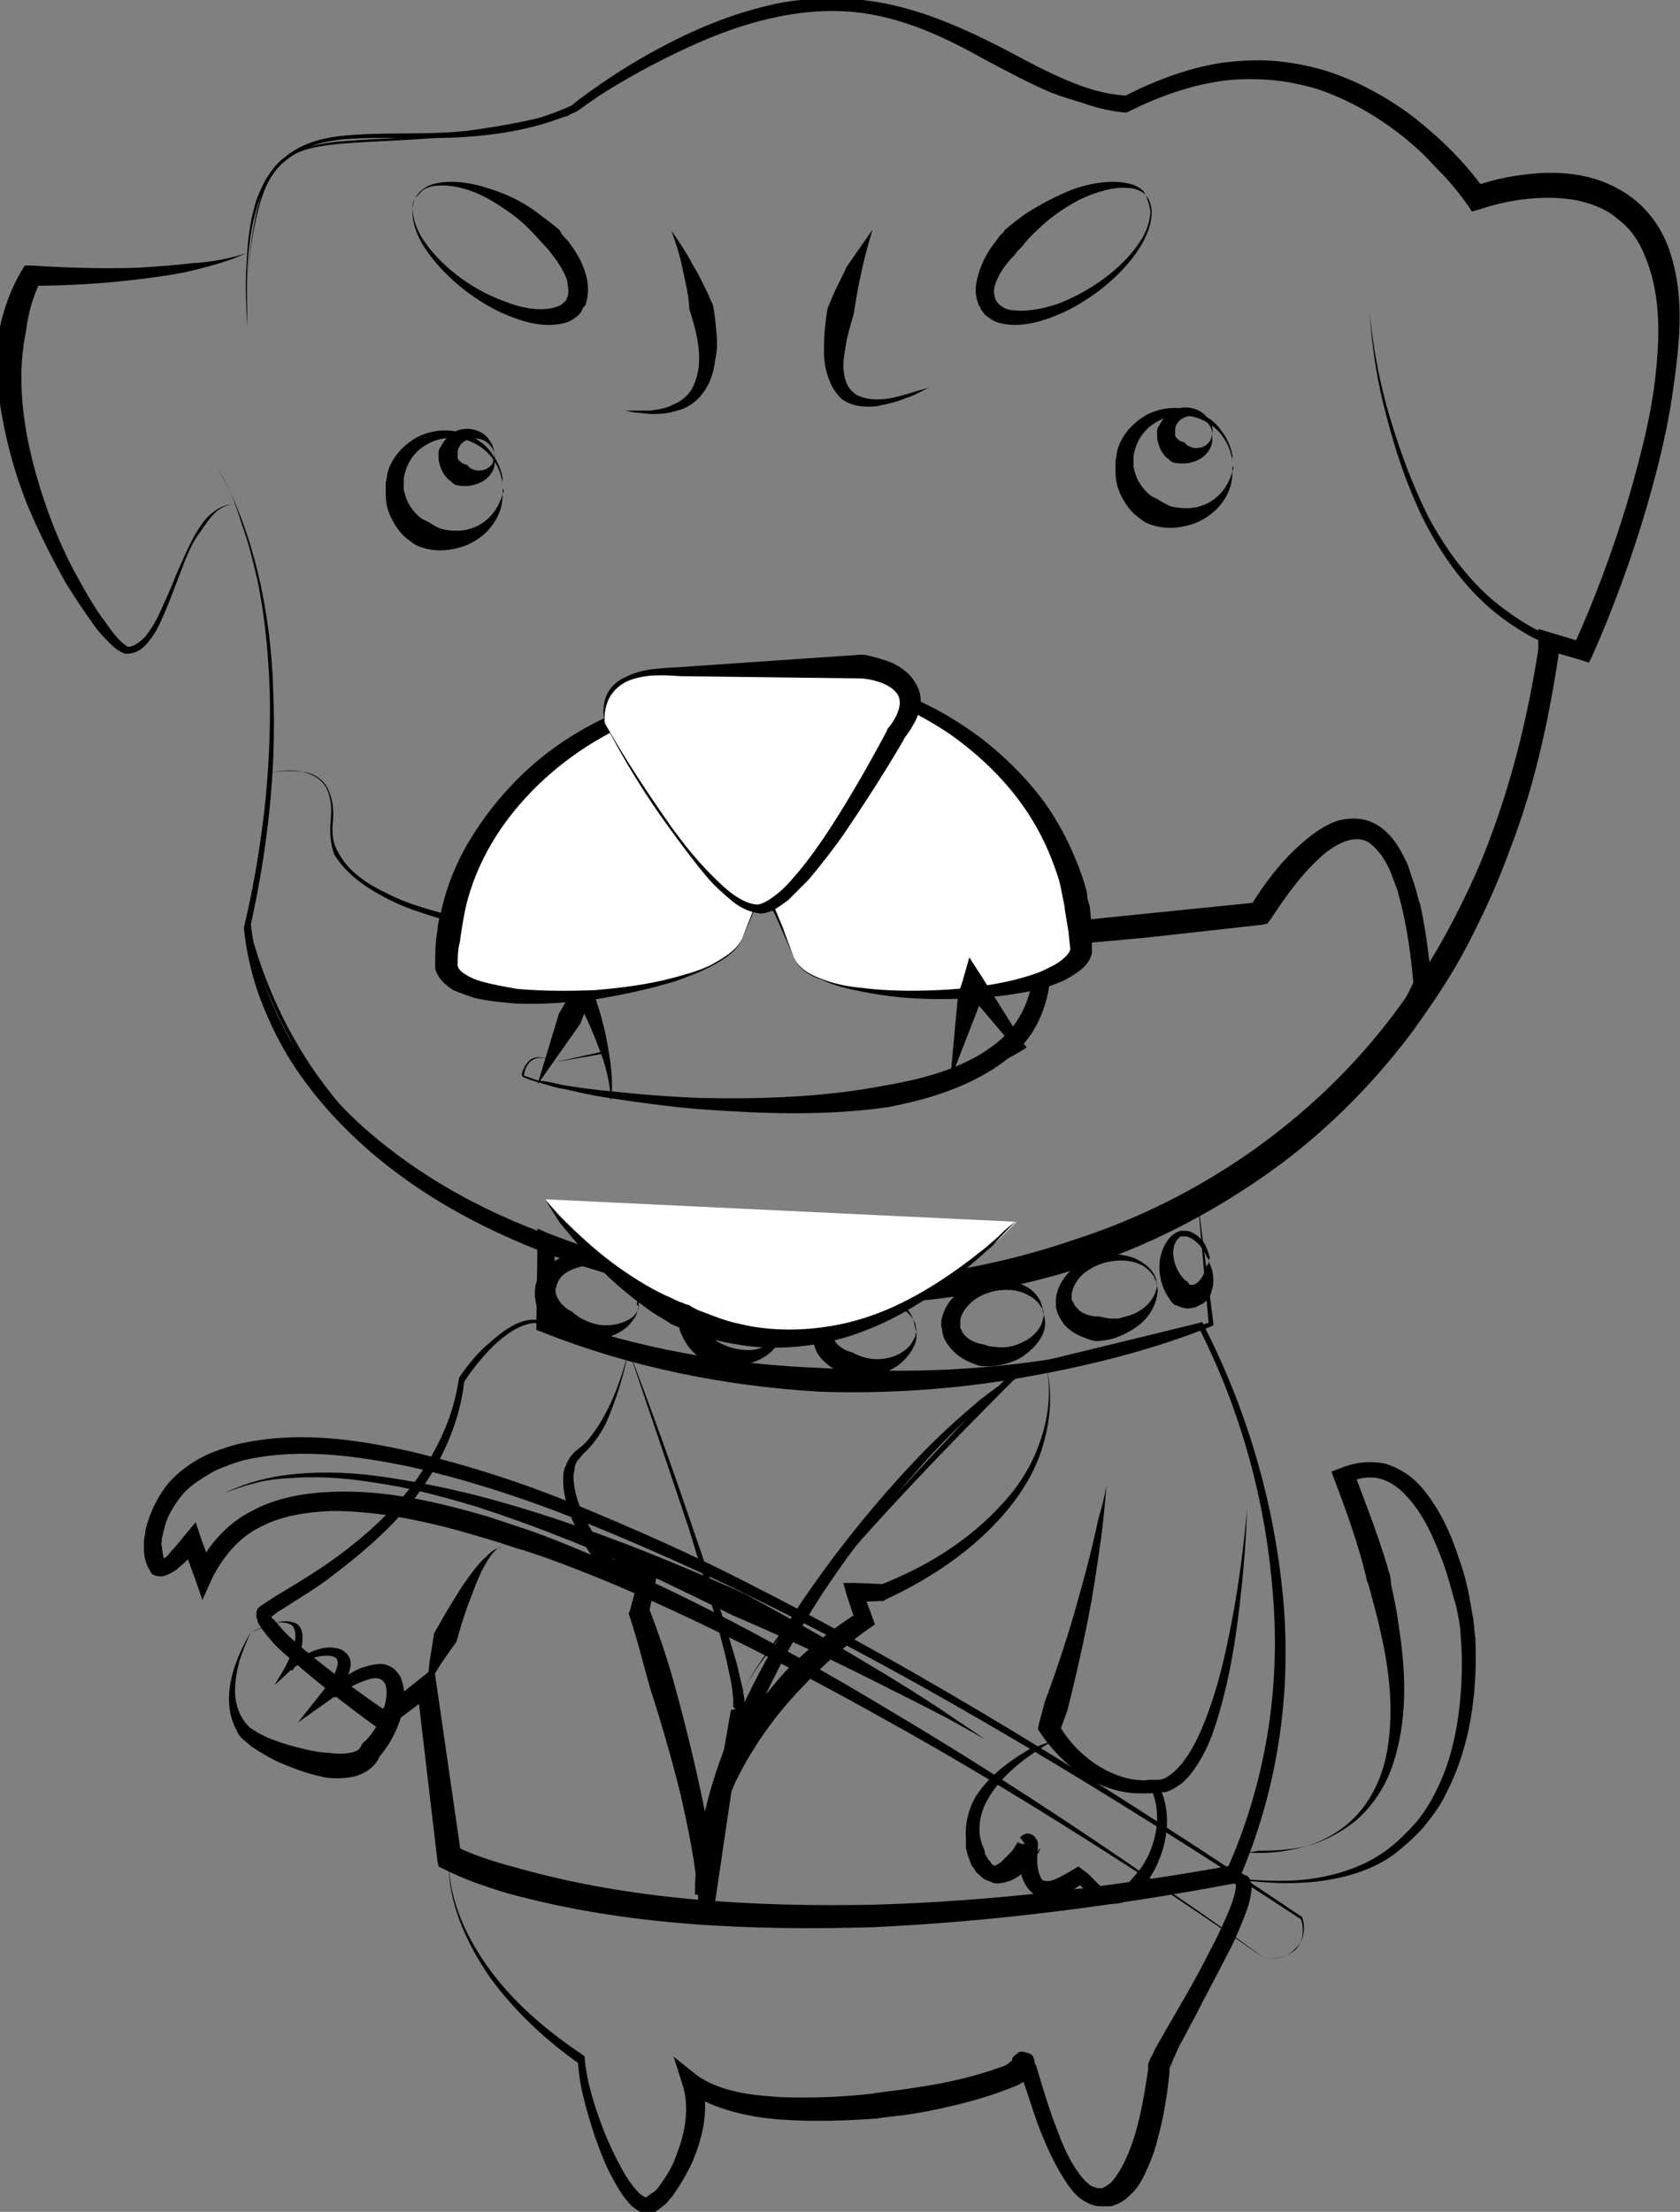 <?xml version="1.0" encoding="utf-8"?>
<!-- Generator: Adobe Illustrator 19.0.0, SVG Export Plug-In . SVG Version: 6.00 Build 0)  -->
<svg version="1.2" baseProfile="tiny" id="Capa_1" xmlns="http://www.w3.org/2000/svg" xmlns:xlink="http://www.w3.org/1999/xlink"
	 x="0px" y="0px" viewBox="0 0 149.4 196.6" xml:space="preserve">
<rect x="0" y="0" width="149.4" height="196.6" fill="#808080" stroke="none"/>
<g id="XMLID_2_">
	<g id="XMLID_4020_">
		<path id="XMLID_56_" d="M19.3,41.5c0.9,1.5,1.6,3.1,2.2,4.7c0.6,1.6,1.1,3.3,1.5,5c0.8,3.4,1.2,6.8,1.3,10.3
			c0.3,6.9-0.5,13.9-2,20.7l0-0.1c0.2,1.8,0.6,3.6,1.2,5.3c0.6,1.7,1.4,3.4,2.3,5c1.9,3.1,4.3,5.9,7.1,8.3
			c5.6,4.8,12.3,8.1,19.3,10.2c7,2.1,14.4,3.1,21.7,3c7.3-0.1,14.6-1.3,21.6-3.7c11.2-3.6,21.3-10.6,28.4-20
			c1.8-2.4,3.4-4.8,4.8-7.4c1.4-2.6,2.7-5.3,3.7-8c2.1-5.5,3.5-11.3,4.4-17.1l0,0.1l0-0.9l0-1l1,0.3l3,0.9l-0.9,0.4
			c1.9-4.2,3.5-8.5,4.8-12.8c1.3-4.4,2.4-8.8,2.8-13.4c0.2-2.3,0.1-4.5-0.3-6.7c-0.5-2.2-1.4-4.2-3.1-5.6c-1.7-1.3-3.9-1.9-6.1-1.9
			c-2.2,0-4.5,0.4-6.7,1l-0.2,0l-0.1,0c-0.4-0.1-0.5-0.3-0.7-0.4c-0.1-0.1-0.3-0.3-0.4-0.4l-0.7-0.8c-0.5-0.6-1-1.1-1.5-1.6
			c-1-1.1-2-2.1-3.1-3c-2.2-1.8-4.8-3.4-7.5-4.2c-2.8-0.9-5.7-1-8.6-0.6c-2.9,0.4-5.7,1.4-8.3,2.7l-0.1,0l-0.1,0
			c-2.3-0.2-4.5-0.8-6.6-1.6c-2.1-0.9-4.1-2-6-3c-3.9-2.2-8-4-12.4-4.2c-4.4-0.2-8.8,1-12.9,2.8c-4.1,1.8-7.9,4-11.6,6.5l0,0l0,0
			c-3.3,0.8-6.7,1.5-10.2,1.8c-3.4,0.4-6.9,0.4-10.3,0.7c-1.7,0.2-3.5,0.4-4.8,1.6c-1.3,1.1-1.9,2.9-2.3,4.5
			c-0.8,3.3-1,6.8-1.2,10.2c0.2-3.4,0.4-6.9,1.1-10.2c0.4-1.7,1-3.4,2.3-4.6c1.3-1.2,3.2-1.5,4.8-1.7c3.4-0.3,6.9-0.3,10.3-0.8
			c3.4-0.4,6.8-1,10.1-1.9l-0.1,0C54.1,7.3,58,5,62.1,3.2c4.1-1.8,8.5-3.1,13.1-2.9c2.3,0.1,4.5,0.5,6.6,1.3
			c2.1,0.8,4.1,1.8,6.1,2.8c2,1.1,3.9,2.1,6,3c2,0.8,4.2,1.4,6.4,1.5l-0.2,0c2.7-1.3,5.5-2.3,8.5-2.8c3-0.4,6.1-0.3,9,0.6
			c2.9,0.9,5.6,2.4,7.9,4.3c1.2,0.9,2.2,2,3.3,3.1c0.5,0.5,1,1.1,1.5,1.7l0.7,0.8c0.1,0.1,0.2,0.3,0.4,0.4c0.1,0.1,0.3,0.2,0.2,0.2
			l-0.3,0c2.3-0.6,4.6-1.1,7-1.1c2.4,0,4.9,0.5,6.8,2.1c2,1.5,3.1,3.9,3.6,6.2c0.5,2.3,0.6,4.7,0.4,7.1c-0.3,4.7-1.4,9.2-2.7,13.7
			c-1.3,4.4-2.9,8.8-4.8,13.1l-0.3,0.6l-0.6-0.2l-3.1-0.9l1-0.7l0,0.9l0,0.1l0,0.1c-0.9,6-2.2,11.9-4.4,17.5c-1,2.8-2.3,5.6-3.7,8.3
			c-1.4,2.7-3.1,5.2-4.9,7.7c-3.6,4.8-8,9.2-13,12.7c-5,3.5-10.4,6.3-16.2,8.2c-7.2,2.3-14.7,3.4-22.2,3.4c-7.5,0-15-1.1-22.2-3.4
			c-7.1-2.3-14-5.7-19.6-10.7c-2.8-2.5-5.3-5.4-7.2-8.7c-0.9-1.6-1.7-3.4-2.3-5.1c-0.6-1.8-1-3.6-1.2-5.5l0-0.1l0-0.1
			c1.6-6.7,2.4-13.6,2.3-20.5c-0.1-3.4-0.4-6.9-1.1-10.3c-0.4-1.7-0.8-3.4-1.4-5C20.9,44.6,20.2,42.9,19.3,41.5z"/>
	</g>
	<g id="XMLID_4012_">
		<path id="XMLID_55_" d="M121.8,27.8c0.3,3.1,0.9,6.3,1.8,9.3c0.9,3,2,6,3.4,8.8c1.5,2.8,3.3,5.3,5.7,7.4c1.2,1,2.5,1.9,3.8,2.6
			c1.4,0.7,2.9,1.1,4.4,1.5l-0.6,0.3c2.2-5.7,4.3-11.5,5.7-17.4c0.7-3,1.2-5.9,1.4-8.9c0.2-3,0-6-1.1-8.6c-0.5-1.3-1.3-2.5-2.4-3.3
			c-1-0.9-2.3-1.4-3.7-1.7c-2.8-0.5-5.9-0.1-8.6,0.8l-0.7,0.2l-0.4-0.6c-3.3-4.6-8-8.5-13.4-10.3c-1.4-0.4-2.8-0.7-4.2-0.8
			c-1.4-0.1-2.9-0.1-4.3,0.1c-2.8,0.4-5.6,1.4-8.2,2.7l-0.2,0.1l-0.2,0C97.8,9.8,95.6,9,93.6,8c-2-1-3.9-2.1-5.9-3.1
			c-3.9-2-8-3.7-12.3-3.9c-2.2-0.2-4.3,0-6.5,0.4c-2.1,0.4-4.2,1.1-6.2,1.9c-4,1.7-7.8,4-11.4,6.6l0,0l0,0
			c-3.3,1.5-6.8,2.1-10.4,2.3c-3.5,0.2-7.1-0.1-10.6,0.2c-1.7,0.2-3.5,0.7-4.8,1.8c-0.7,0.5-1.2,1.2-1.7,2c-0.4,0.8-0.8,1.6-1,2.4
			c-0.5,1.7-0.7,3.5-0.8,5.2c-0.1,1.8,0,3.5,0,5.3c-0.1-1.8-0.2-3.5-0.1-5.3c0.1-1.8,0.2-3.5,0.7-5.3c0.2-0.9,0.6-1.7,1-2.5
			c0.5-0.8,1-1.5,1.7-2c1.4-1.2,3.2-1.7,4.9-1.9c3.5-0.4,7.1-0.1,10.6-0.4c3.5-0.2,7-0.9,10.2-2.4l-0.1,0c3.5-2.7,7.3-5,11.4-6.8
			c2.1-0.9,4.2-1.6,6.4-2.1c2.2-0.5,4.5-0.6,6.7-0.5c4.5,0.2,8.8,1.9,12.8,3.9c2,1,3.9,2.1,5.9,3c2,0.9,4,1.6,6.1,1.7l-0.3,0.1
			c2.7-1.4,5.6-2.5,8.6-3c1.5-0.2,3.1-0.3,4.6-0.2c1.5,0.1,3.1,0.4,4.5,0.8c3,0.9,5.7,2.4,8.1,4.2c2.4,1.9,4.6,4,6.4,6.6l-1.1-0.4
			c1.6-0.6,3.1-0.9,4.7-1.1c1.6-0.2,3.3-0.2,4.9,0.1c1.6,0.3,3.3,1,4.7,2.1c1.4,1.1,2.4,2.6,3,4.1c1.2,3.2,1.2,6.4,0.9,9.5
			c-0.3,3.1-0.9,6.2-1.7,9.2c-1.6,6-3.8,11.7-6.3,17.4l-0.2,0.4l-0.4-0.1c-1.6-0.4-3.1-0.9-4.6-1.7c-1.4-0.8-2.7-1.7-3.9-2.8
			c-2.4-2.2-4.2-4.9-5.6-7.7c-1.4-2.9-2.4-5.9-3.2-9C122.5,34.1,122,30.9,121.8,27.8z"/>
	</g>
	<g id="XMLID_4004_">
		<path id="XMLID_54_" d="M21.9,22.5c-1.5,0.7-3,1.1-4.6,1.5c-1.6,0.4-3.2,0.6-4.8,0.8c-3.2,0.4-6.4,0.6-9.7,0.6L3.6,25
			c-0.7,1.4-1.1,2.9-1.3,4.5c-1,4.9,0,10.1,1.6,14.9c0.8,2.4,1.8,4.8,3.1,7.1c0.6,1.1,1.3,2.3,2,3.3c0.4,0.5,0.7,1,1.1,1.5
			c0.4,0.5,0.9,1,1.3,1.2l-0.1,0c0.6,0,1.1-0.4,1.6-0.9c0.4-0.5,0.8-1.1,1.1-1.7c0.6-1.3,1.2-2.6,1.7-3.9c0.6-1.3,1.1-2.6,1.9-3.9
			c0.4-0.6,0.8-1.2,1.4-1.6c0.6-0.5,1.3-0.7,2-0.7c-0.7,0-1.4,0.3-1.9,0.8c-0.5,0.5-0.9,1.1-1.3,1.7C17,48.3,16.5,49.7,16,51
			c-0.5,1.3-1,2.7-1.6,4c-0.3,0.7-0.6,1.3-1.1,1.9c-0.4,0.6-1.1,1.2-2,1.2l-0.1,0l-0.1,0c-0.8-0.3-1.2-0.8-1.7-1.3
			c-0.5-0.5-0.9-1-1.3-1.6c-0.8-1.1-1.5-2.2-2.2-3.3c-1.3-2.3-2.5-4.7-3.5-7.1c-1-2.5-1.7-5-2.2-7.7c-0.5-2.6-0.6-5.4-0.2-8.1
			c0.4-1.7,1-3.4,1.9-4.9l0.3-0.5l0.5,0c3.2,0.2,6.3,0.3,9.5,0.2c1.6-0.1,3.2-0.2,4.8-0.4C18.8,23.3,20.4,23,21.9,22.5z"/>
	</g>
	<g id="XMLID_3996_">
		<path id="XMLID_53_" d="M24,68.7c0.9-0.2,1.9-0.3,2.9-0.1c1,0.1,1.9,0.7,2.3,1.6c0.4,0.9,0.5,1.9,0.4,2.9c-0.1,1,0,1.9,0.5,2.7
			c0.9,1.7,2.6,2.8,4.3,3.6c1.7,0.9,3.6,1.4,5.4,1.9c3.7,0.9,7.6,1.4,11.4,1.7c3.8,0.3,7.7,0.4,11.5,0.5l-0.6,0.6
			c0-0.1,0-0.3,0.1-0.4l0.1-0.2l0.2-0.3c0.1-0.2,0.2-0.4,0.3-0.5c0.2-0.4,0.5-0.7,0.7-1c0.5-0.7,1-1.3,1.5-2l0.2-0.3l0.3,0l3.6,0.2
			l0.3,0l0.2,0.3l2.6,3.8l-0.6-0.3c5,0.1,10.1-0.3,15.2-0.7c5.1-0.4,10.1-1,15.2-1.5l9.9-1l-0.8,0.5c1.3-2.1,2.7-4,4.5-5.6
			c0.9-0.8,1.9-1.6,3.2-2.1c0.6-0.2,1.4-0.3,2.2-0.2c0.8,0.1,1.5,0.5,2,0.9c1.1,0.9,1.7,2.1,2.2,3.2l0.3,0.9l0.3,0.9
			c0.2,0.6,0.3,1.2,0.5,1.7c0.5,2.3,0.8,4.7,1,7l0,0.2l-0.1,0.2c-2.4,5-6,9.3-10.1,12.8c-4.2,3.5-8.9,6.3-13.9,8.5
			c-9.9,4.3-20.8,6.4-31.6,6.3c-5.4-0.1-10.8-0.7-16-2c-5.2-1.3-10.3-3.2-15-6c-4.6-2.7-8.8-6.3-12-10.7c-3.2-4.3-5.5-9.3-6.7-14.6
			l0,0l0,0C22.8,77.7,23.4,73.2,24,68.7c-0.6,4.5-1.1,8.9-1.9,13.4l0,0c1.3,5.2,3.6,10.2,6.8,14.4c3.2,4.3,7.4,7.8,12,10.4
			c9.3,5.3,20.1,7.5,30.8,7.5c10.7,0,21.4-2.2,31.1-6.5c4.8-2.2,9.4-5,13.4-8.4c4-3.5,7.4-7.6,9.6-12.4l-0.1,0.4
			c-0.2-2.3-0.5-4.6-1-6.7c-0.1-0.5-0.3-1.1-0.4-1.6l-0.3-0.8l-0.3-0.8c-0.4-1-1-1.9-1.7-2.5c-1.3-1.2-3.4-0.1-4.9,1.4
			c-1.6,1.5-2.9,3.4-4.1,5.2l-0.3,0.4l-0.5,0.1l-9.9,1.1c-5.1,0.5-10.2,0.9-15.3,1.2c-5.1,0.3-10.2,0.6-15.4,0.3l-0.4,0L71,84.5
			l-2.5-3.9L69,81l-3.6-0.3l0.5-0.2c-0.5,0.6-1,1.3-1.5,1.9c-0.2,0.3-0.5,0.6-0.7,1c-0.1,0.2-0.2,0.3-0.3,0.5L63.3,84l0,0.1
			c0,0,0-0.1,0-0.1l-0.6,0.6c-3.9-0.2-7.7-0.3-11.6-0.8c-3.9-0.4-7.7-1-11.5-2c-1.9-0.6-3.7-1.1-5.5-2.1c-1.7-0.9-3.4-2.1-4.4-3.8
			C29.4,75,29.3,74,29.4,73c0.1-0.9,0.1-1.9-0.3-2.8c-0.4-0.9-1.3-1.4-2.2-1.6C25.9,68.5,25,68.5,24,68.7z"/>
	</g>
	<g id="XMLID_3988_">
		<path id="XMLID_52_" d="M102,17.5c0,0-0.1-0.2-0.4-0.4c-0.3-0.2-0.8-0.4-1.4-0.4c-1.2-0.1-2.9,0.4-4.3,1.1
			c-1.5,0.8-2.7,1.7-3.6,2.6c-0.9,0.8-1.4,1.5-1.4,1.5s-0.1,0.1-0.2,0.2c-0.1,0.1-0.3,0.3-0.5,0.6C89.7,23.2,89,24,88.6,25
			c-0.2,0.5-0.3,1-0.1,1.5c0,0.1,0,0.1,0.1,0.2c0,0,0.1,0.2,0,0.1c0.1,0.1,0.3,0.3,0.3,0.3c0.1,0.1,0.4,0.3,0.7,0.4
			c1.3,0.3,3,0,4.5-0.5c3.1-1.2,5.8-3.3,7.2-5.4c0.7-1,1-2.1,1-2.8C102.2,17.9,101.9,17.6,102,17.5c0,0,0.3,0.3,0.4,1.1
			c0.1,0.8-0.2,1.9-0.8,3c-1.3,2.3-3.9,4.7-7.1,6.2c-1.6,0.7-3.4,1.3-5.2,1c-0.5-0.1-0.9-0.2-1.4-0.6c-0.3-0.2-0.4-0.3-0.5-0.5
			c-0.2-0.2-0.2-0.2-0.2-0.4C87.1,27.3,87,27.1,87,27c-0.4-1-0.2-1.9,0-2.6c0.4-1.4,1.1-2.4,1.6-3c0.2-0.3,0.4-0.6,0.6-0.7
			c0.1-0.2,0.2-0.3,0.2-0.3s0.7-0.6,1.8-1.4c1.1-0.7,2.7-1.6,4.3-2.2c1.7-0.6,3.5-0.8,4.8-0.5c0.6,0.1,1.1,0.4,1.4,0.7
			C101.9,17.4,102,17.6,102,17.5z"/>
	</g>
	<g id="XMLID_3980_">
		<path id="XMLID_51_" d="M37,17.5c0,0,0.1-0.2,0.4-0.5c0.3-0.3,0.8-0.6,1.4-0.7c1.3-0.3,3.1-0.1,4.8,0.5c1.7,0.5,3.3,1.4,4.3,2.2
			c1.1,0.8,1.8,1.4,1.8,1.4s0.1,0.1,0.2,0.3c0.1,0.2,0.3,0.4,0.6,0.7c0.5,0.7,1.2,1.6,1.6,3c0.2,0.7,0.3,1.6,0,2.6
			c0,0.1-0.1,0.2-0.2,0.3c-0.1,0.1-0.1,0.2-0.2,0.4c-0.1,0.1-0.2,0.3-0.5,0.5c-0.5,0.4-0.9,0.5-1.4,0.6c-1.9,0.3-3.6-0.3-5.2-1
			c-3.2-1.5-5.8-4-7.1-6.2c-0.6-1.1-0.9-2.2-0.8-3C36.6,17.9,37,17.6,37,17.5c0,0-0.3,0.4-0.3,1.1c0,0.7,0.3,1.8,1,2.8
			c1.4,2.1,4.1,4.3,7.2,5.4c1.5,0.6,3.2,0.9,4.5,0.5c0.3-0.1,0.6-0.2,0.7-0.4c0.1,0,0.2-0.2,0.3-0.3c0,0,0-0.1,0-0.1
			c0-0.1,0.1-0.1,0.1-0.2c0.1-0.4,0-1-0.1-1.5c-0.4-1-1-1.8-1.4-2.3c-0.2-0.3-0.4-0.5-0.5-0.6c-0.1-0.1-0.2-0.2-0.2-0.2
			s-0.5-0.6-1.4-1.5c-0.9-0.9-2.2-1.8-3.6-2.6c-1.5-0.8-3.1-1.2-4.3-1.1c-0.6,0-1.1,0.2-1.4,0.4C37.1,17.4,37,17.6,37,17.5z"/>
	</g>
	<g id="XMLID_3972_">
		<path id="XMLID_50_" d="M44.7,43.3c0,0,0,0.2,0,0.4c0,0.3,0,0.7-0.1,1.2c-0.2,1-0.9,2.2-2.1,3c-1.1,0.8-2.7,1.1-3.8,1
			c-1.1-0.1-1.8-0.5-1.8-0.5s-0.3-0.2-0.8-0.6c-0.5-0.4-1.1-1.2-1.5-2.2c-0.2-0.5-0.3-1.1-0.3-1.8c0-0.2,0-0.3,0-0.5l0-0.4
			c0.1-0.3,0.1-0.7,0.2-1c0.4-1.3,1.4-2.4,2.7-3.1c1.3-0.6,2.7-0.7,3.9-0.3c1.2,0.3,2.2,1.1,2.7,1.9c0.6,0.8,0.8,1.6,0.9,2.1
			c0,0.3,0,0.5,0,0.6C44.7,43.3,44.7,43.3,44.7,43.3s0-0.1,0-0.2c0-0.1,0-0.4-0.1-0.6c-0.1-0.5-0.4-1.3-1-2
			c-0.6-0.7-1.5-1.3-2.6-1.5c-1.1-0.2-2.3,0-3.2,0.6c-1,0.6-1.6,1.6-1.8,2.5c-0.1,0.3-0.1,0.5-0.1,0.7l0,0.4l0,0.3
			c0.1,0.4,0.2,0.8,0.4,1.2c0.4,0.7,0.8,1.1,1.2,1.4c0.4,0.2,0.6,0.3,0.6,0.3s0.4,0.3,1.1,0.6c0.8,0.2,1.9,0.3,2.9-0.1
			c1.1-0.4,1.9-1.3,2.3-2.2c0.2-0.4,0.3-0.8,0.4-1.1C44.7,43.5,44.7,43.3,44.7,43.3z"/>
	</g>
	<g id="XMLID_3964_">
		<path id="XMLID_49_" d="M109.6,41.3c0,0,0,0.2,0,0.4c0,0.3,0,0.7-0.1,1.2c-0.2,1-0.9,2.2-2.1,3c-1.1,0.8-2.7,1.1-3.8,1
			c-1.1-0.1-1.8-0.5-1.8-0.5s-0.3-0.2-0.8-0.6c-0.5-0.4-1.1-1.2-1.5-2.2c-0.2-0.5-0.3-1.1-0.3-1.8c0-0.2,0-0.3,0-0.5l0-0.4
			c0.1-0.3,0.1-0.7,0.2-1c0.4-1.3,1.4-2.4,2.7-3.1c1.3-0.6,2.7-0.7,3.9-0.3c1.2,0.3,2.2,1.1,2.7,1.9c0.6,0.8,0.8,1.6,0.9,2.1
			c0,0.3,0,0.5,0,0.6C109.6,41.3,109.6,41.3,109.6,41.3s0-0.1,0-0.2c0-0.1,0-0.4-0.1-0.6c-0.1-0.5-0.4-1.3-1-2
			c-0.6-0.7-1.5-1.3-2.6-1.5c-1.1-0.2-2.3,0-3.2,0.6c-1,0.6-1.6,1.6-1.8,2.5c-0.1,0.3-0.1,0.5-0.1,0.7l0,0.4l0,0.3
			c0.1,0.4,0.2,0.8,0.4,1.2c0.4,0.7,0.8,1.1,1.2,1.4c0.4,0.2,0.6,0.3,0.6,0.3s0.4,0.3,1.1,0.6c0.8,0.2,1.9,0.3,2.9-0.1
			c1.1-0.4,1.9-1.3,2.3-2.2c0.2-0.4,0.3-0.8,0.4-1.1C109.6,41.5,109.6,41.3,109.6,41.3z"/>
	</g>
	<g id="XMLID_3956_">
		<path id="XMLID_48_" d="M106.5,106.6l1.4,11l0,0.2l-0.2,0.1c-5.5,2.2-11.3,3.6-17.1,4.6c-5.8,1-11.8,1.4-17.7,1.2
			c-8.5-0.5-16.9-2.2-24.7-5.3l-0.5-0.2l0-0.5l0.1-7.5l0-1l0.9,0.4c9.2,3.6,19.2,5.3,29.2,5c2.5,0,5-0.4,7.4-0.6
			c1.2-0.2,2.4-0.5,3.7-0.7c0.6-0.1,1.2-0.2,1.8-0.4l1.8-0.5C97.5,111.1,102.1,108.9,106.5,106.6c-4.4,2.4-8.9,4.7-13.7,6l-1.8,0.6
			c-0.6,0.2-1.2,0.3-1.8,0.4c-1.2,0.3-2.4,0.6-3.7,0.8c-2.5,0.3-5,0.7-7.5,0.8c-10,0.6-20.2-0.9-29.7-4.4l1-0.6l0.1,7.5l-0.5-0.7
			c7.8,2.9,16,4.3,24.3,4.6c5.8,0.4,11.6,0.3,17.4-0.4c5.8-0.7,11.6-1.9,17.1-3.7l-0.2,0.3L106.5,106.6z"/>
	</g>
	<g id="XMLID_3948_">
		<path id="XMLID_47_" d="M55.4,119.9l-4-1.3l-2-0.6c-0.3-0.1-0.7-0.2-1-0.3l-0.5-0.1l-0.5,0c-1.4,0.2-2.5,1.1-3.5,2
			c-1,1-1.9,2.1-2.6,3.2l0-0.1c-0.4,3.6-1.9,7-4,9.9c-2.1,2.9-4.9,5.3-7.8,7.5c-1.4,1.1-3,2-4.5,3c-0.4,0.2-0.7,0.5-1,0.7l0,0l0,0
			c0-0.1,0,0.2,0-0.2l0,0l-0.1,0c-0.1,0,0.1,0.1,0.1,0c0,0,0.1-0.1,0.1-0.1l0,0c0,0,0,0,0,0.1c0,0.1,0.1,0.3,0.3,0.4
			c0.5,0.6,1.1,1.3,1.7,1.8c2.6,2.3,5.5,4.4,8.4,6.4l-0.9,0l3.9-3.1l1.1-0.9l0.2,1.4l2.2,15.2l-0.5-0.7c1.6,0.8,3.5,1.4,5.4,1.9
			c10.2,2.9,21.1,3.5,31.7,3.3c10.7-0.3,21.4-1.6,32-3.5l-0.5,0.4c3.4-7.6,4.8-16,4.1-24.4c-0.6-8.3-2.9-16.6-6.7-24l0.4,0.2
			L90.8,122l0.1-0.1c-4.7,4.7-9.4,9.5-13.9,14.5c-2.2,2.5-4.4,5-6.5,7.6c-1,1.3-2,2.6-3,4c-0.5,0.7-0.9,1.4-1.3,2.1
			c-0.4,0.7-0.8,1.5-0.8,2.4c0-0.8,0.4-1.6,0.8-2.4c0.4-0.7,0.8-1.5,1.3-2.2c0.9-1.4,1.9-2.7,2.9-4.1c2.1-2.6,4.2-5.2,6.4-7.7
			c4.4-5,9-9.9,13.7-14.6l0,0l0.1,0l16-3.9l0.3-0.1l0.1,0.2c3.9,7.6,6.3,15.8,7.1,24.3c0.8,8.5-0.5,17.2-3.9,25l-0.1,0.3l-0.3,0.1
			c-10.6,2-21.4,3.4-32.2,3.9c-10.8,0.3-21.8-0.1-32.4-3c-2-0.6-3.8-1.2-5.8-2.2l-0.4-0.2l-0.1-0.5l-1.8-15.3l1.3,0.5l-4,3l-0.4,0.3
			l-0.4-0.3c-2.9-2.1-5.7-4.3-8.4-6.7c-0.7-0.6-1.3-1.3-1.9-2.1c-0.1-0.2-0.3-0.4-0.4-0.7c0-0.1,0-0.2-0.1-0.3c0-0.1,0-0.2,0-0.4
			c0-0.2,0.1-0.4,0.1-0.4l0.1-0.1l0,0c0.2-0.2,0.1-0.1,0.1-0.1l0,0l0,0c0.4-0.3,0.8-0.5,1.2-0.8c1.5-0.9,3-1.8,4.5-2.8
			c2.9-2,5.6-4.3,7.8-7.1c2.1-2.8,3.7-6,4.2-9.5l0-0.1l0,0c0.8-1.2,1.7-2.3,2.8-3.2c1-0.9,2.3-1.9,3.7-2l0.6,0l0.5,0.1
			c0.4,0.1,0.7,0.2,1,0.3l2,0.7L55.4,119.9z"/>
	</g>
	<g id="XMLID_3940_">
		<path id="XMLID_46_" d="M55.9,120c-0.4,2.1-1,4.1-1.8,6c-0.4,1-1,1.9-1.7,2.7c-0.2,0.2-0.4,0.4-0.6,0.6l-0.5,0.6
			c-0.1,0.2-0.2,0.4-0.2,0.6c0,0.2-0.1,0.5-0.1,0.7c0,1.9,1,3.9,2,5.5c0.3,0.4,0.6,0.8,0.9,1.2c0.3,0.4,0.7,0.8,0.8,0.7l3.1,0.6
			l0.8,0.1l-0.2,0.8l-0.7,3.3l0-0.5c0.8,2.1,1.5,4.1,2.1,6.2c0.9,3.2,1.7,6.4,2.4,9.6c0.7,3.2,1.3,6.5,1.4,9.9l-1.5-0.1L65,152
			l0.4-0.1c-0.1-0.1-0.1-0.1-0.2-0.2c-0.1,0,0,0,0,0c0,0,0-0.1,0-0.2c0-0.1,0-0.3,0-0.5c0-0.3-0.1-0.7-0.1-1c-0.1-0.7-0.3-1.4-0.4-2
			c-0.3-1.4-0.7-2.7-1-4c-0.8-2.7-1.6-5.4-2.4-8C59.5,130.6,57.7,125.3,55.9,120c2,5.2,3.9,10.5,5.7,15.8c0.9,2.6,1.8,5.3,2.7,8
			c0.4,1.3,0.8,2.7,1.2,4c0.2,0.7,0.3,1.4,0.5,2.1c0.1,0.4,0.1,0.7,0.2,1.1c0,0.2,0,0.4,0,0.6c0,0.1,0,0.2,0,0.3
			c0,0.1-0.1,0.3-0.3,0.5l0.2-0.3L63.6,169l-1.5-0.1c-0.2-3.1-0.9-6.4-1.6-9.5c-0.8-3.2-1.7-6.3-2.7-9.4c-0.6-2.1-1.1-4.2-1.8-6.3
			l-0.1-0.3l0.1-0.2l0.9-3.3l0.6,0.9l-3-0.8c-0.1,0-0.1,0-0.2-0.1c-0.1,0-0.3-0.1-0.4-0.2c-0.2-0.1-0.3-0.2-0.4-0.3
			c-0.2-0.2-0.4-0.4-0.6-0.7c-0.3-0.4-0.6-0.9-0.9-1.4c-0.5-0.9-1-1.9-1.4-2.9c-0.3-1-0.6-2.1-0.5-3.3c0-0.3,0.1-0.6,0.2-0.8
			c0.1-0.3,0.3-0.6,0.4-0.8c0.2-0.2,0.3-0.4,0.6-0.6c0.2-0.2,0.4-0.3,0.6-0.5c0.7-0.7,1.3-1.6,1.8-2.5
			C54.7,124.1,55.4,122.1,55.9,120z"/>
	</g>
	<g id="XMLID_3932_">
		<path id="XMLID_45_" d="M93.1,121.7c0.5,2.2,0.3,4.5-0.3,6.6c-0.6,2.2-1.8,4.2-3.2,5.9c-2.9,3.5-6.8,6.1-10.9,8l-0.1,0.1l-0.2,0
			l-2.4,0.1l0.7-1l0.9,2.4l0.2,0.6l-0.6,0.4c-2.1,1.5-4.1,3.3-5.9,5.2c-2.4,2.5-4.4,5.3-5.9,8.4c-1.4,3.1-2.1,6.6-2,10l-1.6,0
			c0-5,1.3-9.9,3.2-14.4c1.9-4.5,4.3-8.8,7.1-12.8c2.8-4,5.9-7.8,9.2-11.3c1.7-1.8,3.4-3.4,5.3-5c0.9-0.8,1.9-1.5,2.9-2.2
			c0.5-0.3,1-0.7,1.6-0.9c0.3-0.1,0.6-0.2,0.9-0.3C92.5,121.5,92.9,121.5,93.1,121.7c-0.2-0.2-0.6-0.2-0.9-0.1
			c-0.3,0.1-0.6,0.2-0.8,0.3c-0.5,0.3-1,0.6-1.5,0.9c-1,0.7-1.9,1.5-2.8,2.3c-1.8,1.6-3.5,3.3-5.1,5.1c-3.2,3.6-6.2,7.4-8.9,11.5
			c-2.6,4-4.9,8.3-6.7,12.8c-1.7,4.5-2.8,9.2-2.7,13.9l-1.6,0c-0.2-3.7,0.5-7.4,1.9-10.8c1.4-3.4,3.5-6.5,6-9.2c2-2,4.1-3.7,6.5-5.2
			l-0.4,1l-0.8-2.4l-0.3-1.1l1.1,0l2.4,0.1l-0.3,0.1c4.1-1.6,7.9-3.9,10.9-7.2c1.5-1.6,2.7-3.5,3.4-5.6
			C93.2,126.1,93.5,123.9,93.1,121.7z"/>
	</g>
	<g id="XMLID_3924_">
		<path id="XMLID_44_" d="M22.3,145.1c0,0-0.5,1-1,2.5c-0.2,0.8-0.4,1.7-0.4,2.7c0,1,0.3,2,0.9,2.8c0.2,0.2,0.3,0.4,0.5,0.5l0.6,0.4
			c0.2,0.1,0.4,0.2,0.6,0.3c0.2,0.1,0.4,0.2,0.7,0.3c1,0.4,1.8,0.6,2.6,0.8c1.5,0.4,2.5,0.4,2.5,0.4c0.6,0.1,1.3,0.1,1.8,0
			c0.6-0.1,0.9-0.3,1-0.6l0.1-0.2l0.1-0.1c0.7-0.6,1.3-1.5,1.6-2.4c0.4-0.9,0.6-2,0.4-2.7c-0.1-0.3-0.3-0.5-0.6-0.6
			c-0.4-0.1-0.8,0-1.3,0.2c-0.9,0.3-1.9,0.9-2.8,1.5l-3.1,2.2l2.3-2.9c0.5-0.6,0.9-1.2,1.1-1.8c0.1-0.3,0.2-0.6,0.1-0.8
			c0-0.2-0.2-0.3-0.5-0.4c-0.6-0.1-1.3,0-2,0.3c-0.7,0.3-1.3,0.6-1.8,1.1l-1.3,1.2l0.9-1.5c0.3-0.6,0.6-1.2,0.8-1.9
			c0.2-0.6,0.3-1.4-0.1-1.9c-0.5-0.4-1.3-0.3-1.9-0.2C23.6,144.6,23,144.8,22.3,145.1c0.6-0.3,1.3-0.6,2-0.8
			c0.3-0.1,0.7-0.2,1.1-0.2c0.4,0,0.8,0.1,1.1,0.3c0.3,0.3,0.4,0.7,0.4,1c0,0.4,0,0.7-0.1,1.1c-0.2,0.7-0.4,1.4-0.8,2l-0.4-0.3
			c0.5-0.6,1.2-1,1.9-1.3c0.7-0.3,1.5-0.6,2.4-0.4c0.4,0,1,0.4,1.2,0.9c0.2,0.5,0,1-0.1,1.4c-0.3,0.8-0.7,1.5-1.2,2.1l-0.7-0.7
			c0.9-0.7,1.8-1.4,2.9-1.9c0.6-0.2,1.2-0.4,1.9-0.4c0.4,0,0.8,0.2,1.1,0.4c0.3,0.3,0.6,0.6,0.7,1c0.5,1.4,0.2,2.6-0.2,3.8
			c-0.4,1.1-1,2.2-1.9,3.2l0.2-0.3c-0.2,0.6-0.6,1-1,1.3c-0.4,0.3-0.9,0.5-1.3,0.6c-0.9,0.2-1.7,0.2-2.5,0.1c0,0-1.2-0.2-2.8-0.8
			c-0.8-0.3-1.8-0.7-2.6-1.2c-0.2-0.1-0.5-0.3-0.7-0.4c-0.2-0.2-0.5-0.3-0.7-0.5l-0.7-0.6c-0.2-0.2-0.4-0.5-0.5-0.8
			c-0.6-1.1-0.7-2.3-0.6-3.4c0.1-1.1,0.4-2,0.7-2.8C21.7,146,22.3,145.1,22.3,145.1z"/>
	</g>
	<g id="XMLID_3916_">
		<path id="XMLID_43_" d="M39.9,165.3c0,3.7,1.7,7.2,3.9,10.1c2.2,2.9,5.1,5.3,8.1,7.3l0.1,0.1l0,0.2c0.2,2.2,0.9,4.3,1.7,6.4
			c0.4,1,0.9,2.1,1.4,3c0.5,1,1.1,1.9,1.8,2.6c0.2,0.1,0.4,0.3,0.5,0.3c0.1,0,0.1,0,0.1,0c0,0,0,0,0,0c0,0,0,0,0,0l0,0l0.1-0.1
			c0.3-0.2,0.4-0.3,0.6-0.4c0.2-0.2,0.4-0.4,0.5-0.6c0.6-0.8,1.2-1.8,1.5-2.8c0.8-2,1.1-4.2,0.5-6.1l-0.8-2.5l2,1.6
			c0.9,0.7,2.2,1.2,3.5,1.5c1.3,0.3,2.6,0.4,4,0.5c2.7,0.1,5.4,0,8.1-0.3c0,0,0.5-0.1,1.4-0.2c0.9-0.1,2.3-0.3,4.1-0.6
			c1.7-0.3,3.9-0.8,6.1-1.6c0.3-0.1,0.5-0.2,0.7-0.4c0.1-0.1,0.2-0.1,0.3-0.2l0,0c0,0,0,0,0.1,0.1c0,0,0.1,0.1,0.1,0.1
			c0,0,0.1,0,0.1,0.1c0,0,0.1,0,0.1,0c0,0,0,0,0.1,0l0,0c0.5,0.1-0.7-0.1-0.6-0.1l0,0c0,0,0-0.1,0-0.2c0,0-0.1-0.2,0.5-0.6
			c0.3-0.4,1.4,0.2,1.2,0.1c0.2,0.2,0.2,0.2,0.2,0.3c0.1,0.2,0.1,0.3,0.1,0.4l0.2,0.5c0.1,0.3,0.2,0.7,0.3,1
			c0.4,1.3,0.8,2.7,1.4,4.2c0.5,1.4,1.1,2.9,2,4.1c0.4,0.6,1,1.2,1.4,1.3c0.1,0,0.3,0.1,0.3,0.1c0.1,0,0.2,0,0.3,0c0,0,0.1,0,0.1,0
			c0.3-0.1,0.5-0.3,0.8-0.5c1-1.1,1.7-2.8,2.2-4.5c0.5-1.7,0.8-3.6,1.1-5.5l0-0.3c0-0.3,0-0.2,0.1-0.5c0.1-0.2,0.1-0.3,0.2-0.4
			l0.2-0.4c0.2-0.5,0.5-0.9,0.7-1.3c0.5-0.9,1-1.7,1.5-2.6c1-1.7,2-3.5,2.9-5.3c0.5-0.9,0.9-1.8,1.3-2.7c0.4-0.9,0.8-1.9,0.9-2.7
			c0-0.1,0-0.2,0-0.3c0-0.1-0.1-0.1,0-0.1c0,0,0,0,0,0c0.1,0-0.1,0.1,0.1-0.1l-0.1,0.2l-0.2-0.1c-0.1,0-0.2,0-0.3,0
			c-0.4,0-0.9,0-1.4,0.1c-1,0.1-2,0.2-3.1,0.3c-8.2,1-16.4,2-24.1,2.3c-7.7,0.4-15,0.3-21.1-0.3c-6.2-0.6-11.2-1.7-14.7-2.7
			c-1.7-0.5-3.1-1-4-1.3C40.4,165.5,39.9,165.3,39.9,165.3c0,0,0.5,0.2,1.4,0.5c0.9,0.3,2.3,0.8,4,1.3c3.5,1,8.5,2,14.7,2.5
			c6.1,0.5,13.4,0.5,21.1,0c7.7-0.5,15.9-1.6,24-2.7c1-0.1,2-0.3,3.1-0.4c0.5,0,1-0.1,1.7-0.1c0.2,0,0.4,0,0.5,0.1l0.2,0.1l0,0
			c0.2,0.1,0.1,0.1,0.2,0.1c0.1,0,0.1,0.1,0.2,0.1c0.3,0.4,0.3,0.8,0.3,1.1c-0.1,1.2-0.5,2.1-0.9,3.1c-0.4,1-0.8,1.9-1.3,2.8
			c-0.9,1.8-1.9,3.6-2.8,5.4c-0.5,0.9-0.9,1.7-1.4,2.6c-0.2,0.4-0.4,0.9-0.6,1.3l-0.1,0.3l-0.1,0.2c0,0-0.1,0.3-0.1,0.2l0,0.4
			c-0.2,2-0.5,3.9-1,5.7c-0.2,0.9-0.5,1.8-0.9,2.7c-0.4,0.9-0.8,1.8-1.6,2.5c-0.4,0.4-0.8,0.7-1.4,0.9c-0.2,0.1-0.3,0.1-0.5,0.1
			c-0.2,0-0.2,0-0.4,0c-0.4,0-0.7,0-1-0.1c-1.2-0.4-1.8-1.2-2.3-1.9c-1-1.5-1.7-3-2.3-4.5c-0.6-1.5-1-2.9-1.5-4.3
			c-0.1-0.3-0.2-0.7-0.3-1l-0.2-0.4c0-0.1-0.1-0.1,0-0.1c0,0,0,0,0.1,0.2c-0.2,0,0.9,0.5,1.1,0.1c0.5-0.4,0.4-0.5,0.4-0.5
			c0-0.1,0-0.2,0-0.1l0,0c0,0,0-0.1,0,0l0,0.1c-0.1,0.6-0.4,0.8-0.6,1c-0.2,0.2-0.4,0.3-0.5,0.4c-0.3,0.2-0.7,0.4-1,0.5
			c-2.5,1-4.6,1.5-6.4,1.9c-1.8,0.4-3.2,0.6-4.2,0.7c-1,0.1-1.5,0.2-1.5,0.2c-2.8,0.2-5.6,0.3-8.5,0.1c-1.4-0.1-2.8-0.3-4.3-0.7
			c-1.4-0.4-2.8-0.9-4.1-1.9l1.3-0.8c0.7,2.5,0.1,4.9-0.8,7.1c-0.5,1.1-1.1,2.1-1.8,3.1c-0.2,0.2-0.4,0.5-0.6,0.7
			c-0.3,0.2-0.6,0.5-0.8,0.6l-0.1,0.1l0,0c-0.1,0.1-0.1,0-0.1,0.1c-0.1,0-0.2,0.1-0.4,0.1c-0.3,0-0.5,0-0.7-0.1
			c-0.4-0.2-0.6-0.4-0.9-0.6c-0.9-0.9-1.4-1.9-2-3c-0.5-1-0.9-2.1-1.3-3.2c-0.7-2.2-1.4-4.4-1.5-6.7l0.2,0.3c-3-2.1-5.8-4.7-8-7.7
			C41.4,172.6,39.8,169,39.9,165.3z"/>
	</g>
	<g id="XMLID_3908_">
		<path id="XMLID_42_" d="M110.6,164.6c0,0,0.5,0.1,1.4,0.1c0.9,0,2.2-0.1,3.8-0.5c1.5-0.4,3.2-1.2,4.6-2.6c1.4-1.4,2.3-3.2,2.8-5.2
			c0.9-4,0.3-8.2-0.4-11.2c-0.3-1.5-0.7-2.8-0.9-3.6c-0.1-0.4-0.2-0.8-0.3-1c-0.1-0.2-0.1-0.4-0.1-0.4c-0.7-2.9-1.7-5.7-2.8-8.6
			l-0.3-0.8l0.8-0.3c1.2-0.5,2.6-0.7,4-0.4c1.3,0.4,2.5,1.2,3.3,2.2c1.6,1.9,2.6,4.2,3.3,6.4c0.4,1.1,0.7,2.3,0.9,3.4
			c0.1,0.6,0.2,1.2,0.3,1.7c0.1,0.6,0.1,1.2,0.2,1.8c0.1,2.4,0,4.7-0.4,7.1c-0.4,2.3-1.1,4.6-2.2,6.7c-0.5,1.1-1.2,2-2,3
			c-0.8,0.9-1.7,1.7-2.6,2.4c-1.9,1.4-4.3,2.1-6.6,2.4c-2.3,0.3-4.7,0.2-7-0.1l0,0l0,0l-0.4-0.8l0,0l0,0L110.6,164.6l-0.7,1.6l0,0
			l0.4,0.8l0,0c2.3,0.2,4.7,0.3,6.9-0.1c2.3-0.4,4.5-1.2,6.3-2.6c0.9-0.7,1.7-1.5,2.5-2.4c0.7-0.9,1.3-1.8,1.8-2.9
			c1-2,1.6-4.3,1.9-6.6c0.3-2.3,0.4-4.6,0.2-6.9c0-0.6-0.1-1.2-0.2-1.7c-0.1-0.6-0.2-1.1-0.4-1.7c-0.3-1.1-0.6-2.2-1-3.3
			c-0.8-2.1-1.7-4.2-3.2-5.8c-0.7-0.8-1.6-1.4-2.5-1.6c-0.9-0.2-1.9,0-2.8,0.4l0.5-1.2c1.1,2.9,2.2,5.7,3.1,8.7c0,0,0,0.1,0.1,0.4
			c0.1,0.2,0.2,0.6,0.2,1.1c0.2,0.9,0.5,2.2,0.7,3.8c0.5,3.2,0.9,7.6-0.4,11.8c-0.6,2.1-1.8,4-3.4,5.4c-1.6,1.3-3.4,2.1-4.9,2.4
			c-1.6,0.3-2.9,0.3-3.8,0.3C111.1,164.7,110.6,164.6,110.6,164.6z"/>
	</g>
	<g id="XMLID_3901_">
		<path id="XMLID_15_" fill="none" stroke="#000000" stroke-width="0.5" stroke-miterlimit="10" d="M8.6,103"/>
	</g>
	<g id="XMLID_3893_">
		<path id="XMLID_40_" d="M112.5,174.1c0,0-4.1-2.9-10.3-7c-6.3-4.1-14.7-9.4-23.4-14.2c-8.7-4.9-17.6-9.3-24.5-12.2
			c-3.4-1.4-6.3-2.5-8.4-3.1c-2.1-0.7-3.2-1-3.2-1c-4.3-1.3-8.8-2.3-13.2-2.3c-2.2,0.1-4.4,0.4-6.3,1.4c-1.9,0.9-3.3,2.6-4.3,4.5
			l-0.9,2l-0.7-2l-1.1-3l1.5,0.2c-0.4,0.6-0.9,1.1-1.4,1.6c-0.3,0.2-0.5,0.5-0.9,0.7c-0.2,0.1-0.3,0.2-0.6,0.3
			c-0.2,0.1-0.6,0.2-1.1,0l-0.2-0.1l-0.1-0.2c-0.6-0.9-0.6-1.6-0.6-2.3c0-0.4,0-0.7,0.1-1c0-0.3,0.1-0.7,0.2-1
			c0.4-1.3,1-2.5,1.9-3.6c0.9-1,2-1.8,3.2-2.4c0.6-0.3,1.2-0.5,1.8-0.7c0.6-0.2,1.3-0.4,1.9-0.5c5.1-1,10.2-0.2,15,0.9
			c4.9,1.2,9.6,2.7,14.2,4.6c4.6,1.9,9.2,3.9,13.6,6.1c17.8,8.9,34.6,19.5,51.1,30.6l0,0l0,0c0.3,0.9,0.2,2-0.5,2.7
			C114.5,174,113.5,174.1,112.5,174.1c1,0,2-0.2,2.7-0.8c0.7-0.7,0.8-1.8,0.5-2.7l0,0c-16.6-10.9-33.5-21.3-51.4-29.9
			c-4.5-2.1-9-4.1-13.6-5.9c-4.6-1.8-9.3-3.3-14.1-4.4c-4.8-1-9.8-1.7-14.5-0.7c-0.6,0.1-1.1,0.3-1.7,0.5c-0.5,0.2-1.1,0.4-1.6,0.7
			c-1,0.6-2,1.2-2.7,2.1c-0.7,0.9-1.3,1.9-1.5,2.9c-0.1,0.3-0.1,0.5-0.2,0.8c0,0.3-0.1,0.5,0,0.8c0,0.3,0.1,0.5,0.1,0.8l0.1,0.3
			c0,0.1,0.1,0.1,0.1,0.2l-0.3-0.2c-0.1-0.1-0.2,0-0.1,0c0,0,0.2-0.1,0.3-0.1c0.2-0.1,0.4-0.3,0.6-0.6c0.4-0.4,0.8-0.9,1.2-1.4
			l1-1.2l0.5,1.5l1.1,3l-1.6-0.1c1-2.3,2.8-4.3,5-5.4c2.2-1.2,4.7-1.6,7.1-1.7c4.8-0.2,9.4,0.9,13.9,2.2c0,0,1.2,0.4,3.3,1.1
			c2.1,0.7,5,1.9,8.4,3.4c6.9,3,15.7,7.7,24.3,12.9c8.6,5.1,16.9,10.6,23.1,14.9C108.5,171.1,112.5,174.1,112.5,174.1z"/>
	</g>
	<g id="XMLID_3885_">
		<path id="XMLID_39_" d="M93.9,154.6c0,0-1,0.5-2.4,1.5c-1.4,1-3.1,2.5-4,4.5c-0.4,1-0.5,2-0.3,2.9l0.1,0.3l0,0.1c0-0.1,0,0,0,0
			l0.1,0.2c0.1,0.2,0.2,0.5,0.2,0.7c0.1,0.2,0.2,0.3,0.3,0.5c0.1,0.1,0.2,0.2,0.3,0.4c0.2,0.1,0.3,0.2,0.3,0.1
			c0.1,0,0.2-0.1,0.4-0.2c0.3-0.2,0.4-0.4,0.4-0.4c0.3-0.2,0.5-0.5,0.8-0.8c0.1-0.2,0.2-0.3,0.3-0.5c0.1-0.1,0.1-0.1,0.1-0.2
			c0,0,0,0,0,0l0,0l0,0c0,0,0,0,0,0l0.1,0.1l0.3,0.1l0.1,0l0.1,0c-0.2-0.3,0.5,0.6-0.4-0.6l0,0l0,0c0,0.1,0-0.1,0.5-0.3
			c0.3-0.1,0.8,0.1,0.9,0.4c0.2,0.2,0.2,0.4,0.2,0.5l0,0.1l0,0l0,0l0,0.1l0,0.1c-0.1,0.9-0.1,1.7,0.1,2.3c0.1,0.3,0.2,0.5,0.3,0.6
			c0.1,0.1,0.3,0.1,0.6,0.1c0.6-0.1,1.4-0.6,2.1-1l0.5-0.3l0.4,0.3c0.6,0.4,1,0.9,1.4,1.3c0.4,0.4,0.9,0.6,1.3,0.6
			c0.4,0,0.9-0.3,1.3-0.7c0.4-0.4,0.8-0.9,1.2-1.4c1.3-1.9,1.9-4.7,0.9-6.9l0.4,0.1c-1.9,0.4-3.7-0.1-5.2-1
			C96.2,157.4,94.9,156.1,93.9,154.6c1.1,1.4,2.4,2.6,3.9,3.4c1.5,0.8,3.3,1.1,4.9,0.7l0.3-0.1l0.1,0.2c1.2,2.5,0.7,5.4-0.6,7.7
			c-0.4,0.6-0.7,1.1-1.2,1.6c-0.5,0.5-1.1,1-2,1.1c-0.9,0.1-1.7-0.4-2.2-0.8c-0.6-0.4-1-0.8-1.5-1.2l0.9,0c-0.7,0.6-1.5,1.1-2.6,1.4
			c-0.5,0.1-1.3,0.2-1.9-0.2c-0.6-0.4-0.9-1-1.1-1.5c-0.3-1-0.3-2.1-0.3-2.9c0,0,0,0,0,0l0,0.1c0,0.1,0,0.2,0.2,0.5
			c0.1,0.2,0.6,0.5,0.9,0.4c0.5-0.1,0.5-0.3,0.5-0.3l0,0l0,0c0.5-0.8,0.1-0.2,0.3-0.4l0,0l0,0l0,0c0,0.1-0.1,0.2-0.1,0.3
			c-0.1,0.1-0.1,0.2-0.2,0.3c-0.1,0.2-0.3,0.4-0.4,0.6c-0.3,0.4-0.6,0.8-1,1.1c0,0-0.2,0.2-0.8,0.5c-0.3,0.1-0.7,0.3-1.3,0.3
			c-0.2,0-0.3,0-0.5-0.1c-0.2-0.1-0.3-0.1-0.5-0.2c-0.3-0.1-0.5-0.4-0.8-0.6c-0.2-0.2-0.3-0.5-0.5-0.7c-0.1-0.3-0.2-0.5-0.3-0.8
			c-0.1-0.2-0.1-0.5-0.2-0.7l0-0.2l0-0.1l0-0.1l0-0.5c-0.1-1.2,0.2-2.5,0.8-3.6c1.3-2.1,3.3-3.4,4.8-4.3
			C92.9,155,93.9,154.6,93.9,154.6z"/>
	</g>
	<g id="XMLID_3877_">
		<path id="XMLID_38_" d="M77.6,20.4c0,0-0.6,1.9-1,3.8c-0.2,0.9-0.4,1.9-0.5,2.6c-0.1,0.7-0.2,1.2-0.2,1.2s-0.3,0.9-0.6,2.2
			c-0.1,0.7-0.3,1.5-0.3,2.3c0,0.8,0.2,1.7,0.7,2.2c0.5,0.6,1.5,0.8,2.3,0.8c0.9,0,1.7-0.2,2.4-0.4c0.7-0.2,1.3-0.4,1.7-0.5
			c0.4-0.1,0.6-0.2,0.6-0.2s-0.2,0.1-0.6,0.3c-0.4,0.2-0.9,0.5-1.6,0.7c-0.7,0.3-1.5,0.5-2.5,0.7c-0.9,0.1-2.1,0.1-3.1-0.6
			c-0.9-0.8-1.3-1.9-1.5-2.9c-0.2-1-0.1-1.9-0.1-2.7c0.1-1.5,0.3-2.5,0.3-2.5s0.2-0.5,0.5-1.2c0.3-0.7,0.8-1.6,1.2-2.5
			C76.5,22,77.6,20.4,77.6,20.4z"/>
	</g>
	<g id="XMLID_3869_">
		<path id="XMLID_37_" d="M59.7,20.5c0,0,1.1,1.5,2,3.2c0.5,0.8,0.9,1.7,1.2,2.3c0.3,0.7,0.5,1.1,0.5,1.1s0.2,0.9,0.3,2.4
			c0.1,0.7,0.1,1.6-0.1,2.5c-0.1,0.9-0.4,2-1,2.8c-0.6,0.9-1.5,1.5-2.4,1.7c-0.9,0.3-1.7,0.3-2.4,0.3c-0.7-0.1-1.3-0.1-1.7-0.2
			c-0.4-0.1-0.6-0.1-0.6-0.1s0.2,0,0.6,0c0.4,0,1,0,1.7,0c0.7-0.1,1.5-0.2,2.2-0.6c0.7-0.3,1.4-0.9,1.7-1.7c0.7-1.5,0.5-3.3,0.2-4.6
			c-0.3-1.3-0.6-2.1-0.6-2.1s0-0.4-0.1-1.1c-0.1-0.7-0.3-1.6-0.5-2.5C60.4,22.3,59.7,20.5,59.7,20.5z"/>
	</g>
	<g id="XMLID_3861_">
		<path id="XMLID_36_" d="M44,40.5c0,0,0,0.1,0,0.2c0,0.1,0,0.3,0,0.5c0,0.4-0.3,1-0.8,1.4c-0.5,0.4-1.3,0.6-1.8,0.6
			c-0.6,0-0.9-0.1-0.9-0.1S40.3,43,40,42.7c-0.3-0.2-0.6-0.6-0.8-1.1c-0.1-0.3-0.2-0.6-0.2-0.9l0-0.3l0-0.2c0-0.2,0.1-0.4,0.2-0.5
			c0.3-0.6,0.8-1.1,1.4-1.4c1.2-0.5,2.5,0.1,2.9,0.8C44.1,39.9,43.9,40.5,44,40.5c0,0,0-0.6-0.6-1.1c-0.5-0.5-1.6-0.6-2.2-0.1
			c-0.3,0.2-0.5,0.6-0.5,0.9c0,0.1,0,0.1,0,0.2l0,0.2c0,0,0,0,0,0.1c0,0.1,0.1,0.2,0.2,0.3c0.3,0.3,0.6,0.3,0.6,0.3
			c0,0,0.1,0.1,0.3,0.3c0.2,0.1,0.6,0.3,1,0.2c0.4,0,0.8-0.3,1-0.6C43.9,40.7,44,40.5,44,40.5z"/>
	</g>
	<g id="XMLID_3853_">
		<path id="XMLID_34_" d="M107.8,38.5c0,0,0,0.1,0,0.2c0,0.1,0,0.3,0,0.5c0,0.4-0.3,1-0.8,1.4c-0.5,0.4-1.2,0.6-1.8,0.6
			c-0.6,0-0.9-0.1-0.9-0.1s-0.2-0.1-0.4-0.3c-0.3-0.2-0.6-0.6-0.8-1.1c-0.1-0.3-0.2-0.6-0.2-0.9l0-0.3l0-0.2c0-0.2,0.1-0.4,0.2-0.5
			c0.3-0.6,0.8-1.1,1.4-1.4c1.2-0.5,2.5,0.1,2.9,0.8C108,37.9,107.8,38.5,107.8,38.5c0,0,0-0.6-0.6-1.1c-0.5-0.5-1.6-0.6-2.2-0.1
			c-0.3,0.2-0.5,0.6-0.5,0.9c0,0.1,0,0.1,0,0.2l0,0.2c0,0,0,0,0,0.1c0,0.1,0.1,0.2,0.2,0.3c0.3,0.3,0.6,0.3,0.6,0.3
			c0,0,0.1,0.1,0.3,0.3c0.2,0.1,0.6,0.3,1,0.2c0.4,0,0.8-0.3,1-0.6C107.8,38.8,107.8,38.5,107.8,38.5z"/>
	</g>
	<g id="XMLID_3845_">
		<path id="XMLID_28_" d="M37.9,150.1c0,0,0.2-1.2,0.3-2.4c0.2-1.2,0.4-2.5,0.4-2.5s1.2-2.2,2.5-4.2c0.7-1,1.4-2,2.1-2.6
			c0.3-0.3,0.6-0.6,0.9-0.7c0.2-0.1,0.4-0.1,0.4-0.2c0,0-0.6,0.3-1,1c-0.5,0.7-1,1.8-1.4,2.9c-0.9,2.2-1.5,4.5-1.5,4.5s-0.7,1-1.4,2
			C38.5,149,37.9,150.1,37.9,150.1z"/>
	</g>
	<g id="XMLID_3837_">
		<path id="XMLID_27_" d="M98.4,132c0,0-0.1,1.3-0.3,3.2c-0.2,1.9-0.6,4.4-1,6.9c-0.9,5-2.2,10-2.2,10l-0.7,1.9l-0.1-0.8
			c1.4,2.5,4,4.6,6.9,5c0.4,0,0.7,0.1,1.1,0l0.6,0l0.3,0l0.1,0l0,0c0,0,0.1,0-0.1,0l0,0l0,0l0.1,0c0.5-0.1,0.6-0.2,0.9-0.4
			c0.3-0.2,0.5-0.4,0.8-0.7c1-1.1,1.7-2.5,2.3-4c1.2-3,1.9-6.1,2.5-9.3c0.6-3.2,1-6.4,1.3-9.6c-0.1,3.2-0.4,6.4-0.8,9.6
			c-0.4,3.2-1,6.4-2,9.5c-0.5,1.6-1.2,3.1-2.3,4.5c-0.3,0.3-0.6,0.7-1,0.9c-0.4,0.3-1,0.6-1.3,0.6l-0.1,0l0,0l-0.1,0l0,0l-0.1,0
			l-0.3,0l-0.6,0.1c-0.4,0-0.9,0-1.3,0c-1.8-0.1-3.5-0.8-4.9-1.7c-1.4-1-2.6-2.2-3.6-3.7l-0.2-0.3l0.1-0.5l0.5-1.9
			c0,0,1.8-4.7,3.1-9.6c0.7-2.4,1.3-4.9,1.7-6.8C98.2,133.3,98.4,132,98.4,132z"/>
	</g>
	<g id="XMLID_3829_">
		<path id="XMLID_25_" d="M87.6,154.6c0,0-1.4-0.8-3.4-1.9c-2.1-1.1-4.9-2.5-7.7-3.9c-5.6-2.8-11.3-5.2-11.3-5.2s-2.8-1.4-7-3.4
			c-4.2-2-10-4.4-15.9-6.3c-3-0.9-6-1.7-8.9-2.1c-2.9-0.5-5.6-0.6-7.9-0.4c-2.3,0.1-4.2,0.8-5.5,1.3c-0.6,0.3-1.1,0.6-1.4,0.8
			c-0.3,0.2-0.5,0.3-0.5,0.3s0.2-0.1,0.5-0.3c0.3-0.2,0.8-0.5,1.4-0.8c1.2-0.6,3.1-1.3,5.5-1.6c2.3-0.3,5.1-0.3,8.1,0.1
			c2.9,0.4,6,1,9.1,1.8c6.1,1.6,12,3.8,16.4,5.6c4.4,1.8,7.2,3.1,7.2,3.1s5.6,3,10.9,6.2c2.7,1.6,5.4,3.3,7.3,4.6
			C86.3,153.7,87.6,154.6,87.6,154.6z"/>
	</g>
	<g id="XMLID_3821_">
		<path id="XMLID_24_" d="M49.4,94.4c-0.5-0.3-1.2-0.5-1.8-0.3c-0.6,0.2-0.9,0.8-1,1.4l0,0.1l0,0c-0.1-0.1,0.1,0.1,0.3,0.1
			c0.2,0.1,0.3,0.1,0.5,0.2c0.3,0.1,0.7,0.2,1,0.2c0.7,0.1,1.3,0.3,2,0.4c1.3,0.2,2.7,0.4,4,0.5c2.7,0.3,5.4,0.5,8.1,0.6
			c5.4,0.1,10.9-0.1,16.1-1.1c3-0.5,6.1-1.3,8.6-2.8c1.3-0.8,2.4-1.7,3.2-2.9c0.8-1.2,1.3-2.6,1.4-4l0.6,0.8l-24.8-7.5l0.3,0
			l-15.6,7.4l0.1-0.2l1.7,6.2l0,0.1l-0.1,0L49.4,94.4l4.5-1l-0.1,0.1L52,87.4l0-0.1l0.1-0.1l15.4-7.9l0.1-0.1l0.2,0l25,6.7l0.6,0.2
			l0,0.6c-0.1,1.7-0.6,3.4-1.5,4.9c-0.9,1.5-2.3,2.6-3.7,3.5c-2.9,1.8-6.1,2.7-9.2,3.3c-5.5,0.8-11.1,0.6-16.6,0.2
			c-2.7-0.2-5.5-0.6-8.2-1c-1.4-0.2-2.7-0.5-4-0.8c-0.7-0.1-1.3-0.3-2-0.5c-0.3-0.1-0.7-0.2-1-0.3c-0.2-0.1-0.3-0.1-0.5-0.2
			c-0.1,0-0.2-0.1-0.2-0.1c0,0-0.1-0.1-0.1-0.2c0-0.1,0.1-0.2,0.1-0.2l-0.1,0.1c0.2-0.6,0.6-1.3,1.2-1.4
			C48.2,93.9,48.9,94.1,49.4,94.4z"/>
	</g>
	<g id="XMLID_3813_">
		<path id="XMLID_23_" d="M47.8,96.4l1.9-6.3l1.4-2.4l0.9-1.6l0.6,1.6c0.6,1.7,1.1,3.3,1.4,5c0.3,1.7,0.6,3.5,0.3,5.2
			c0-1.7-0.5-3.4-1.1-4.9c-0.6-1.6-1.3-3.1-2.1-4.6l1.5,0l-1,2.6L47.8,96.4z"/>
	</g>
	<g id="XMLID_3804_">
		<path id="XMLID_31_" fill="#FFFFFF" d="M66,83.4c-1.7,4.8-25,7.4-26.2,2.4C40,66.5,63.6,58,68.5,63.6C73.1,68.9,71.8,69.5,66,83.4
			z"/>
		<g id="XMLID_33_">
			<path id="XMLID_35_" d="M66,83.4c-0.4,1.1-1.5,1.8-2.6,2.4c-1.1,0.6-2.2,1-3.3,1.4c-2.3,0.7-4.6,1.2-7,1.6
				c-2.4,0.3-4.8,0.5-7.2,0.4c-1.2-0.1-2.4-0.2-3.7-0.5c-0.6-0.2-1.2-0.4-1.9-0.7c-0.6-0.4-1.3-0.9-1.6-1.9l0-0.1l0-0.1
				c0-0.8,0-1.7,0.1-2.5c0,0,0-0.2,0.1-0.7c0-0.5,0.2-1.1,0.4-2c0.4-1.7,1.2-4.1,2.9-6.7c1.6-2.5,3.9-5.2,6.9-7.4
				c3-2.2,6.6-3.9,10.4-4.8c1.9-0.4,3.9-0.6,5.9-0.2c1,0.2,1.9,0.6,2.7,1.2c0.2,0.2,0.4,0.4,0.5,0.5l0.4,0.5
				c0.3,0.3,0.6,0.7,0.8,1.1c0.5,0.8,1,1.5,1.2,2.5c0.2,0.9,0.2,1.8,0.1,2.6c-0.3,1.7-1,3.1-1.5,4.5C67.6,79.9,66,83.4,66,83.4
				s1.4-3.6,3.6-8.9c0.5-1.3,1.1-2.8,1.3-4.4c0.1-0.8,0.1-1.6-0.1-2.4c-0.2-0.8-0.7-1.5-1.2-2.2c-0.3-0.3-0.5-0.7-0.9-1l-0.5-0.5
				c-0.1-0.2-0.3-0.3-0.5-0.4c-0.7-0.5-1.5-0.8-2.4-1c-1.8-0.3-3.7-0.1-5.5,0.4c-3.6,0.9-7,2.7-9.8,4.9c-2.8,2.2-4.9,4.7-6.3,7.1
				c-1.4,2.4-2.1,4.6-2.4,6.2c-0.3,1.6-0.4,2.5-0.4,2.5c-0.2,0.7-0.2,1.5-0.2,2.3l0-0.2c0,0.5,1,1.1,2,1.4c1,0.3,2.2,0.5,3.3,0.7
				c2.3,0.2,4.6,0.2,7,0.1c2.3-0.2,4.7-0.5,6.9-1.1c1.1-0.3,2.3-0.6,3.3-1.1C64.4,85.1,65.5,84.5,66,83.4z"/>
		</g>
	</g>
	<g id="XMLID_3795_">
		<path id="XMLID_29_" fill="#FFFFFF" d="M70.6,85.1c1.7,4.8,24.4,4.4,25.6-0.6C96,65.1,72.5,56.6,67.6,62.3
			C62.9,67.5,64.8,71.2,70.6,85.1z"/>
		<g id="XMLID_30_">
			<path id="XMLID_32_" d="M70.6,85.1c0.5,1.1,1.6,1.6,2.7,2c1.1,0.4,2.2,0.6,3.3,0.7c2.3,0.3,4.6,0.3,6.9,0.2
				c2.3-0.1,4.6-0.4,6.7-0.9c1.1-0.3,2.2-0.6,3.1-1.1c0.9-0.4,1.8-1.1,1.9-1.7l0,0.2l-0.2-1.8c-0.1-0.6-0.2-1.2-0.3-1.8
				c0,0,0-0.2-0.1-0.7c-0.1-0.4-0.2-1.1-0.4-1.9c-0.5-1.6-1.3-3.8-2.9-6.2c-1.6-2.4-3.9-4.8-6.9-6.9c-3-2-6.6-3.7-10.4-4.2
				c-1.9-0.2-3.9-0.2-5.4,0.7c-0.2,0.1-0.4,0.2-0.5,0.4c-0.2,0.2-0.3,0.3-0.5,0.5c-0.3,0.4-0.6,0.7-0.9,1.1
				c-0.6,0.7-0.9,1.6-1.2,2.4c-0.5,1.7-0.3,3.5,0.1,5.1c0.4,1.6,0.9,3.1,1.4,4.5c1,2.8,1.9,5.1,2.6,6.7
				C70.2,84.1,70.6,85.1,70.6,85.1s-0.4-0.9-1.1-2.5c-0.7-1.6-1.7-3.8-2.8-6.6c-0.5-1.4-1.1-2.9-1.6-4.5c-0.4-1.6-0.7-3.5-0.2-5.4
				c0.3-0.9,0.7-1.8,1.2-2.6c0.3-0.4,0.6-0.8,0.9-1.2c0.3-0.4,0.7-0.8,1.2-1.1c1.8-1.1,4-1.2,6-1c4,0.4,7.9,2,11,4
				c3.2,2,5.8,4.6,7.6,7c1.8,2.5,2.8,4.9,3.4,6.6c0.3,0.9,0.5,1.5,0.5,2c0.1,0.5,0.2,0.7,0.2,0.7c0.1,0.7,0.1,1.3,0.2,2
				c0,0.7,0,1.3,0,2l0,0.1l0,0.1c-0.2,0.9-0.8,1.4-1.4,1.8c-0.6,0.4-1.1,0.7-1.7,0.9c-1.2,0.5-2.3,0.7-3.5,0.9
				c-2.3,0.4-4.7,0.5-7,0.5c-2.3,0-4.7-0.2-7-0.7c-1.1-0.2-2.3-0.5-3.4-1C72.2,86.8,71,86.2,70.6,85.1z"/>
		</g>
	</g>
	<g id="XMLID_3787_">
		<path id="XMLID_22_" d="M84.5,96l0.7-7.6l0.4-1.2l0.6-2.1l1.1,1.7l3.7,5.9l0.3,0.4L91,93.3C88.9,94.6,86.8,95.4,84.5,96
			c2.1-0.8,4.2-2,5.9-3.4l-0.1,0.6l-4.5-5.3l1.7-0.4l-0.2,1.3L84.5,96z"/>
	</g>
	<g id="XMLID_3779_">
		<path id="XMLID_21_" d="M56.8,116.2c0,0,0,0.1-0.1,0.3c-0.1,0.2-0.1,0.5-0.4,0.8c-0.4,0.7-1.3,1.3-2.4,1.6c-1,0.3-2.2,0.2-3,0
			c-0.8-0.2-1.4-0.5-1.4-0.5s-0.2-0.2-0.6-0.5c-0.4-0.4-0.9-0.9-1.2-1.9c-0.1-0.4-0.2-1-0.1-1.5c0-0.2,0-0.2,0.1-0.5
			c0-0.1,0.1-0.2,0.1-0.3c0.1-0.3,0.3-0.6,0.5-0.8c0.8-0.9,1.9-1.3,2.9-1.4c2.1-0.2,4.1,0.9,4.9,2.2c0.4,0.6,0.6,1.3,0.6,1.7
			c0,0.2,0,0.4-0.1,0.5C56.8,116.1,56.8,116.2,56.8,116.2s0-0.1,0-0.2c0-0.1,0-0.3,0-0.5c-0.1-0.4-0.3-1-0.7-1.5
			c-0.9-1.1-2.8-1.8-4.5-1.4c-0.8,0.2-1.6,0.6-1.9,1.2c-0.1,0.1-0.1,0.3-0.2,0.4c0,0.1,0,0.2-0.1,0.3c0,0,0,0.1,0,0.2
			c0,0.3,0.1,0.5,0.2,0.7c0.5,0.9,1.3,1.2,1.3,1.2c0,0,0.3,0.3,0.8,0.6c0.6,0.3,1.3,0.6,2.2,0.6c0.9,0,1.8-0.3,2.3-0.7
			c0.3-0.2,0.4-0.5,0.5-0.6C56.7,116.3,56.8,116.2,56.8,116.2z"/>
	</g>
	<g id="XMLID_3771_">
		<path id="XMLID_19_" d="M69.5,118.2c0,0,0,0.1,0,0.3c0,0.2-0.1,0.5-0.3,0.9c-0.4,0.7-1.3,1.4-2.3,1.7c-1,0.4-2.2,0.3-3,0.2
			c-0.9-0.1-1.4-0.4-1.4-0.4s-0.3-0.1-0.6-0.5c-0.4-0.3-0.9-0.9-1.3-1.8c-0.2-0.4-0.3-1-0.2-1.5c0-0.2,0-0.2,0.1-0.5
			c0-0.1,0.1-0.2,0.1-0.3c0.1-0.3,0.3-0.6,0.4-0.8c0.7-0.9,1.8-1.4,2.9-1.5c2.1-0.3,4.2,0.7,5.1,1.9c0.5,0.6,0.6,1.2,0.6,1.7
			c0,0.2,0,0.4,0,0.5C69.5,118.1,69.5,118.2,69.5,118.2s0-0.1,0-0.2c0-0.1,0-0.3,0-0.5c-0.1-0.4-0.3-1-0.8-1.5
			c-0.9-1-2.9-1.6-4.6-1.1c-0.8,0.2-1.6,0.7-1.9,1.3c-0.1,0.1-0.1,0.3-0.1,0.4c0,0.1,0,0.2-0.1,0.3c0,0,0,0.1,0,0.2
			c0,0.3,0.1,0.5,0.2,0.7c0.5,0.9,1.4,1.2,1.3,1.2c0,0,0.3,0.3,0.8,0.5c0.6,0.3,1.4,0.5,2.3,0.5c0.9,0,1.7-0.4,2.2-0.9
			c0.3-0.2,0.4-0.5,0.5-0.7C69.4,118.3,69.5,118.2,69.5,118.2z"/>
	</g>
	<g id="XMLID_3763_">
		<path id="XMLID_18_" d="M81.5,118.4c0,0,0,0.1,0,0.3c0,0.2,0,0.5-0.2,0.9c-0.3,0.7-1,1.6-2,2.1c-0.9,0.5-2.1,0.7-2.9,0.7
			c-0.9,0-1.4-0.2-1.4-0.2s-0.3-0.1-0.7-0.4c-0.4-0.3-1.1-0.7-1.6-1.5c-0.2-0.4-0.4-0.9-0.5-1.5c0-0.2,0-0.2,0-0.5
			c0-0.1,0-0.2,0-0.3c0.1-0.3,0.2-0.6,0.3-0.9c0.5-1,1.5-1.7,2.6-2c2.1-0.6,4.2,0,5.3,1c0.6,0.5,0.8,1.1,0.9,1.5
			c0,0.2,0.1,0.4,0.1,0.5C81.5,118.3,81.5,118.4,81.5,118.4s0-0.1,0-0.2c0-0.1-0.1-0.3-0.1-0.5c-0.1-0.4-0.5-0.9-1-1.3
			c-1.1-0.8-3.2-1.1-4.7-0.3c-0.8,0.4-1.4,1-1.6,1.6c-0.1,0.2-0.1,0.3-0.1,0.4c0,0.1,0,0.2,0,0.3c0,0,0,0.1,0,0.2
			c0.1,0.3,0.2,0.5,0.3,0.7c0.7,0.8,1.5,0.9,1.5,0.9c0,0,0.3,0.2,0.9,0.4c0.6,0.2,1.4,0.3,2.3,0.1c0.9-0.2,1.6-0.7,2-1.2
			c0.2-0.3,0.3-0.6,0.4-0.7C81.4,118.5,81.5,118.4,81.5,118.4z"/>
	</g>
	<g id="XMLID_3755_">
		<path id="XMLID_17_" d="M92.8,116.8c0,0,0,0.1,0.1,0.3c0,0.2,0.1,0.5,0,0.9c-0.1,0.8-0.8,1.7-1.6,2.3c-0.8,0.7-2,1-2.8,1.1
			c-0.9,0.1-1.4,0-1.4,0s-0.3-0.1-0.8-0.3c-0.5-0.2-1.2-0.6-1.8-1.3c-0.3-0.4-0.6-0.8-0.7-1.4c0-0.2,0-0.2-0.1-0.5
			c0-0.1,0-0.2,0-0.3c0-0.3,0.1-0.6,0.2-0.9c0.4-1.1,1.3-1.9,2.2-2.4c1.9-0.9,4.2-0.6,5.4,0.2c0.6,0.4,1,1,1.1,1.4
			c0.1,0.2,0.1,0.4,0.1,0.5C92.8,116.8,92.8,116.8,92.8,116.8s0-0.1,0-0.2c0-0.1-0.1-0.3-0.2-0.4c-0.2-0.4-0.6-0.8-1.2-1.1
			c-1.2-0.7-3.3-0.6-4.7,0.4c-0.7,0.5-1.2,1.2-1.3,1.8c0,0.2,0,0.3,0,0.4c0,0.1,0,0.2,0,0.3c0,0,0,0.1,0.1,0.2
			c0.1,0.3,0.3,0.5,0.4,0.6c0.8,0.7,1.7,0.7,1.6,0.7c0,0,0.4,0.2,0.9,0.2c0.6,0.1,1.5,0.1,2.3-0.3c0.8-0.3,1.5-0.9,1.8-1.5
			c0.2-0.3,0.2-0.6,0.3-0.8C92.8,116.9,92.8,116.8,92.8,116.8z"/>
	</g>
	<g id="XMLID_3747_">
		<path id="XMLID_16_" d="M102.8,113.9c0,0,0,0.1,0.1,0.3c0,0.2,0.1,0.5,0,0.9c-0.1,0.8-0.6,1.8-1.4,2.5c-0.8,0.7-1.9,1.2-2.6,1.4
			c-0.8,0.2-1.4,0.2-1.4,0.2s-0.3,0-0.8-0.2c-0.5-0.2-1.2-0.4-1.9-1.1c-0.3-0.3-0.6-0.8-0.8-1.3c0-0.2-0.1-0.2-0.1-0.5
			c0-0.1,0-0.2,0-0.3c0-0.3,0-0.6,0.1-0.9c0.3-1.1,1.1-2,2-2.6c1.8-1.1,4.1-1,5.4-0.2c0.7,0.4,1.1,0.9,1.3,1.3
			c0.1,0.2,0.1,0.4,0.2,0.5C102.8,113.8,102.8,113.9,102.8,113.9s0-0.1-0.1-0.2c0-0.1-0.1-0.3-0.2-0.4c-0.2-0.3-0.7-0.8-1.3-1
			c-1.3-0.5-3.3-0.3-4.7,0.8c-0.7,0.5-1.1,1.3-1.2,1.9c0,0.2,0,0.3,0,0.4c0,0.1,0,0.2,0.1,0.3c0,0,0.1,0.1,0.1,0.2
			c0.1,0.2,0.3,0.4,0.5,0.6c0.8,0.6,1.7,0.5,1.7,0.5c0,0,0.4,0.1,1,0.2c0.1,0,0.1,0,0.2,0c0.1,0,0.2,0,0.3,0c0.2,0,0.4,0,0.6-0.1
			c0.4-0.1,0.8-0.2,1.2-0.4c0.8-0.4,1.4-1,1.7-1.7c0.1-0.3,0.2-0.6,0.2-0.8C102.9,114,102.8,113.9,102.8,113.9z"/>
	</g>
	<g id="XMLID_3739_">
		<path id="XMLID_20_" d="M107.5,112.1c0,0,0.1,0.3,0.3,0.8c0.1,0.5,0.2,1.2-0.1,2c-0.1,0.4-0.4,0.8-0.8,1c-0.2,0.1-0.4,0.2-0.6,0.3
			c0,0-0.5,0.1-0.6,0.1c-0.4,0-0.7-0.1-0.9-0.2c-0.2-0.1-0.3-0.1-0.3-0.1s-0.2-0.1-0.4-0.4c-0.2-0.3-0.5-0.7-0.7-1.3
			c-0.4-1.1-0.5-2.7,0.4-4c0.2-0.3,0.5-0.6,0.9-0.8c0.1,0,0.2-0.1,0.3-0.1c0.1,0,0.1,0,0.2,0l0.1,0c0.2,0,0.4,0,0.6,0.1
			c0.7,0.3,1.1,0.8,1.3,1.2c0.2,0.4,0.3,0.8,0.4,1.1C107.5,111.9,107.5,112.1,107.5,112.1s0-0.2-0.2-0.4c-0.1-0.3-0.3-0.6-0.6-1
			c-0.3-0.3-0.7-0.7-1.2-0.8c-0.1,0-0.2,0-0.3,0l-0.1,0c0,0,0,0-0.1,0c0,0-0.1,0-0.1,0.1c-0.2,0.1-0.3,0.3-0.4,0.5
			c-0.4,0.9,0,2.1,0.4,2.7c0.2,0.3,0.4,0.5,0.5,0.6c0.1,0.1,0.2,0.1,0.2,0.1s0.1,0.2,0.2,0.3c0,0,0,0,0,0l0,0l0.1,0c0,0,0.1,0,0.2,0
			c0.1,0,0.3-0.1,0.5-0.3c0.4-0.4,0.6-1,0.7-1.4C107.5,112.4,107.5,112.1,107.5,112.1z"/>
	</g>
	<g id="XMLID_3730_">
		<path id="XMLID_26_" fill="#FFFFFF" d="M48.5,106.6c0,0,17.7,26.7,41.9,2"/>
		<g id="XMLID_290_">
			<path id="XMLID_292_" d="M48.5,106.6c0,0,0.6,0.8,1.7,1.9c1.1,1.1,2.6,2.5,4.2,3.7c1.6,1.2,3.4,2.3,4.7,2.9
				c0.7,0.3,1.2,0.6,1.6,0.7c0.4,0.2,0.6,0.2,0.6,0.2s0.1,0.1,0.3,0.2c0.2,0.1,0.5,0.3,0.9,0.4c0.8,0.3,1.9,0.8,3.4,1.1
				c2.9,0.7,6.9,0.7,10.8-0.5c3.9-1.2,7.3-3.5,9.8-5.4c0.6-0.5,1.2-0.9,1.6-1.3c0.5-0.4,0.9-0.8,1.2-1.1c0.7-0.6,1.1-0.9,1.1-0.9
				s-0.4,0.4-1,1c-0.3,0.3-0.7,0.7-1.1,1.2c-0.5,0.4-1,0.9-1.6,1.4c-2.3,2-5.7,4.6-9.6,6.1c-3.9,1.6-8.3,1.9-11.5,1.3
				c-1.6-0.2-2.9-0.7-3.8-1c-0.5-0.1-0.8-0.3-1-0.4c-0.2-0.1-0.4-0.1-0.4-0.1s-0.2-0.1-0.7-0.3c-0.4-0.3-1-0.6-1.6-1
				c-1.3-0.9-3-2.2-4.5-3.7c-1.5-1.5-2.8-3.1-3.8-4.3C49,107.5,48.5,106.6,48.5,106.6z"/>
		</g>
	</g>
	<g id="XMLID_7_">
		<path id="XMLID_297_" fill="#FFFFFF" d="M53.8,64.3c0,0-1.5-5,6.5-4.6l16.4-0.4c0,0,7,0.9,2.9,6c0,0-8,15-12.1,15.4
			C62.6,80.8,53.8,64.3,53.8,64.3z"/>
		<g id="XMLID_298_">
			<path id="XMLID_300_" d="M53.8,64.3c-0.2-0.8-0.2-1.6,0.1-2.4c0.3-0.8,1-1.4,1.7-1.7c1.5-0.8,3.2-0.8,4.8-0.9l0,0l16-1.1l0.3,0
				l0.1,0l0.1,0c0.9,0.2,1.6,0.4,2.4,0.7c0.8,0.4,1.6,0.9,2.1,1.8c0.6,0.9,0.6,2.1,0.2,2.9c-0.1,0.4-0.4,0.8-0.6,1.2l-0.7,1l0.1-0.1
				c-1.7,2.9-3.5,5.7-5.4,8.5c-1,1.4-2,2.7-3.1,4c-0.6,0.6-1.2,1.2-1.8,1.8c-0.7,0.5-1.4,1.1-2.4,1.2l0,0l0,0
				c-1.1-0.1-2-0.6-2.7-1.2c-0.7-0.6-1.4-1.2-2-1.9c-1.2-1.4-2.3-2.9-3.4-4.4C57.4,70.7,55.5,67.6,53.8,64.3
				c1.8,3.2,3.8,6.2,5.9,9.2c1.1,1.5,2.2,2.9,3.5,4.2c0.6,0.6,1.3,1.3,2,1.8c0.7,0.5,1.5,0.9,2.2,0.9l0,0c0.6-0.1,1.3-0.6,1.9-1.1
				c0.6-0.5,1.1-1.1,1.7-1.8c1-1.2,2-2.6,2.9-4c1.8-2.8,3.4-5.6,5-8.6l0-0.1l0.1-0.1c0.9-1.1,1.3-2.3,0.8-3
				c-0.5-0.8-1.9-1.3-3.2-1.4l0.2,0l-0.3,0l-16-0.2l0,0c-1.5-0.1-3.1-0.2-4.6,0.4c-0.7,0.3-1.3,0.8-1.7,1.5
				C53.8,62.8,53.7,63.6,53.8,64.3z"/>
		</g>
	</g>
</g>
</svg>
